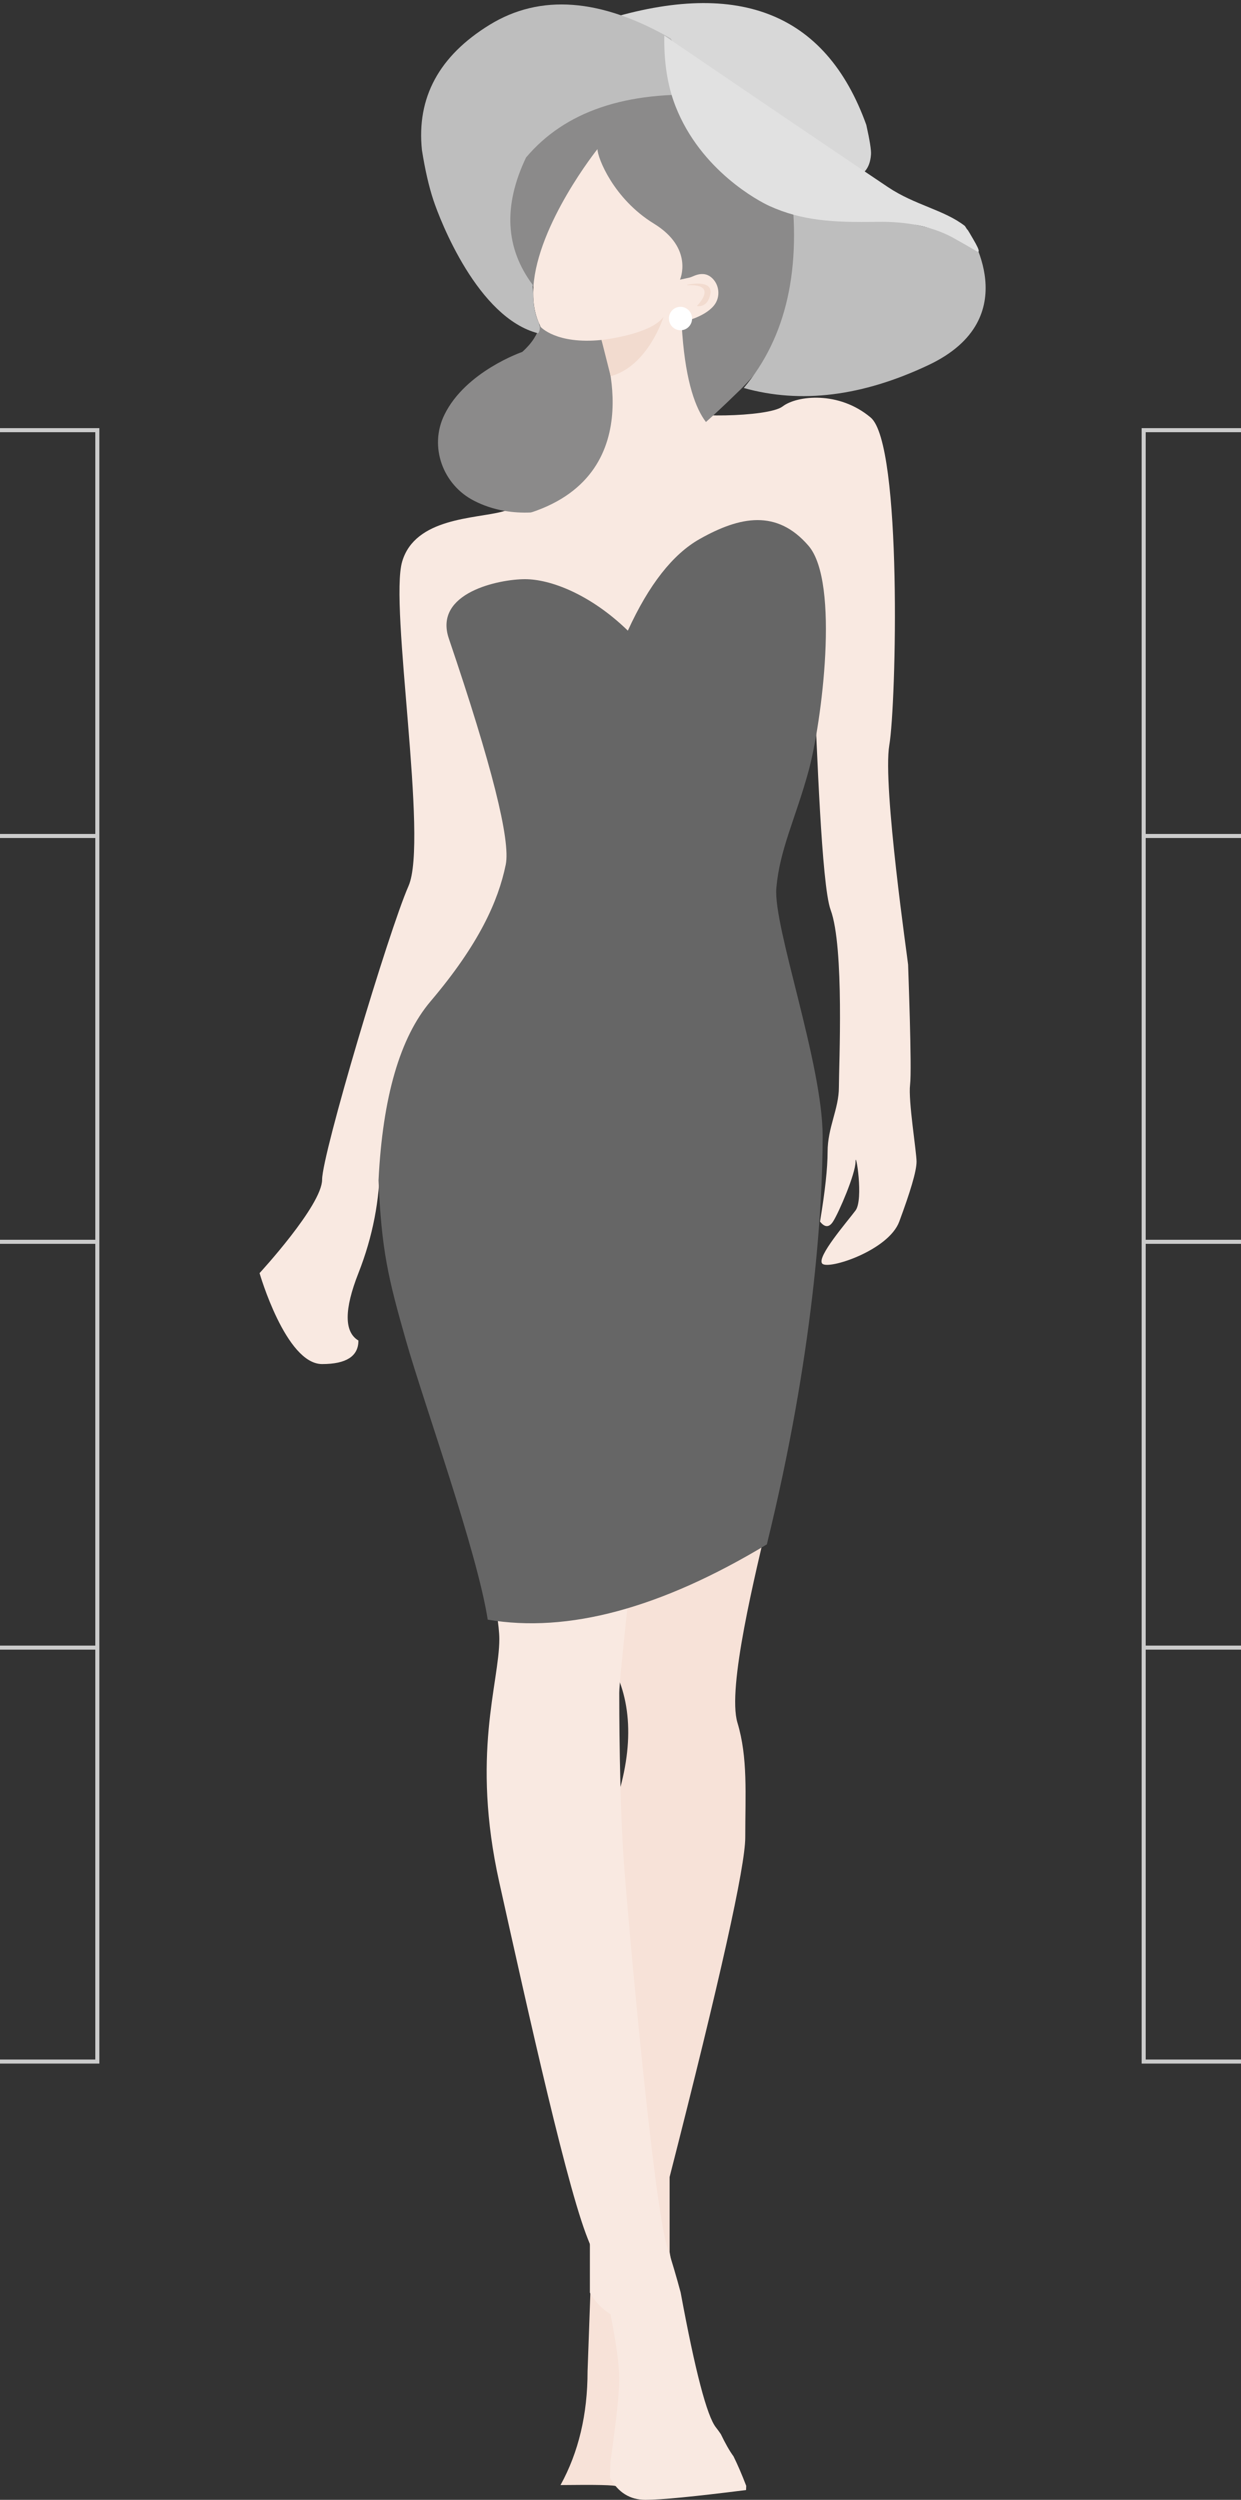 <?xml version="1.0" encoding="UTF-8"?>
<svg width="153px" height="308px" viewBox="0 0 153 308" version="1.1" xmlns="http://www.w3.org/2000/svg" xmlns:xlink="http://www.w3.org/1999/xlink">
    <rect x="0" y="0" width="153" height="308" fill="#333333" stroke="none"/>
    <!-- Generator: Sketch 49.2 (51160) - http://www.bohemiancoding.com/sketch -->
    <title>模特</title>
    <desc>Created with Sketch.</desc>
    <defs></defs>
    <g id="Page-1" stroke="none" stroke-width="1" fill="none" fill-rule="evenodd">
        <g id="第6步-缺陷" transform="translate(-103, -201)">
            <g id="模特" transform="translate(103, 193)">
                <path d="M97.291,184 L54.547,184 C52.988,178.756 51.445,174.218 50.365,172.067 C48.266,167.89 47.092,160.908 46.841,151.122 C46.841,155.796 45.957,160.375 44.19,164.858 C42.423,169.341 42.423,172.11 44.19,173.165 C44.19,175.097 42.697,176.064 39.712,176.064 C35.233,176.064 32,164.858 32,164.858 C32,164.858 39.712,156.502 39.712,153.337 C39.712,150.171 47.898,122.77 50.365,117.161 C52.832,111.552 47.982,82.626 49.582,77.193 C51.182,71.761 58.61,71.925 61.938,71.033 C64.157,70.438 66.421,68.02 68.73,63.78 C78.346,59.545 83.265,57.776 83.487,58.473 C83.819,59.517 94.705,59.443 96.48,58.081 C98.256,56.718 103.425,56.141 107.344,59.443 C111.262,62.746 110.498,94.812 109.641,99.805 C108.785,104.798 111.959,126.565 111.959,126.858 C111.959,127.152 112.446,139.695 112.202,141.644 C111.959,143.593 113,149.915 113,151.122 C113,152.33 112.19,154.938 110.868,158.51 C109.546,162.081 102.096,164.49 101.371,163.686 C100.647,162.882 104.458,158.51 105.478,157.14 C106.497,155.771 105.478,149.617 105.478,151.122 C105.478,152.628 103.425,157.392 102.703,158.51 C102.222,159.255 101.687,159.255 101.099,158.51 C101.721,154.782 102.032,151.917 102.032,149.915 C102.032,146.912 103.425,144.631 103.425,141.965 C103.425,139.299 104.111,124.701 102.405,120.101 C101.268,117.034 100.709,99.4 100.408,93.547 L94.509,116.166 C98.376,134.019 101.371,146.175 101.371,148.044 C101.371,150.13 99.168,170.679 97.291,184 Z" id="Combined-Shape" fill="#F9E9E1"></path>
                <g id="默认头像" transform="translate(87, 51.5) rotate(-9) translate(-87, -51.5) translate(51, 6)">
                    <g id="Path-10" transform="translate(0, 11.557)" fill-rule="nonzero">
                        <g id="人物女人" transform="translate(0.881, 0.005)">
                            <path d="M41.958,36.266 C41.949,36.284 41.932,36.293 41.923,36.302 L40.986,37.178 C40.041,38.026 39.007,38.83 37.883,39.588 C36.483,40.581 35.128,41.493 33.826,42.333 C33.068,42.82 32.319,43.281 31.587,43.705 C23.348,48.598 17.132,50.169 12.522,50.088 C11.924,50.079 11.345,50.043 10.792,49.97 C9.651,49.844 8.625,49.609 7.698,49.302 C6.235,48.815 5.04,48.156 4.068,47.443 C0.564,44.897 -0.39,39.967 2.115,36.41 C5.531,31.535 12.807,30.262 12.807,30.262 C14.189,29.378 15.01,28.384 15.465,27.373 C16.249,25.613 15.902,23.825 15.411,22.552 C14.992,21.442 14.475,20.729 14.555,20.819 C9.989,7.097 20.931,2.212 27.913,0.515 C36.135,-1.48 44.723,2.772 47.853,10.717 C50.92,18.481 49.565,28.773 41.958,36.266 Z" id="Shape" fill="#8B8A8A"></path>
                            <path d="M54.4,50.951 L4.32,50.951 C5.406,49.859 8.072,50.25 8.072,50.25 C9.044,50.205 9.954,50.106 10.801,49.97 C26.531,47.406 22.688,30.335 22.688,30.335 C17.088,30.019 15.536,27.581 15.536,27.581 C15.509,27.509 15.491,27.446 15.474,27.373 C15.01,25.848 15.046,24.214 15.42,22.552 C17.132,14.996 25.871,7.033 25.871,7.033 C25.72,8.135 26.888,13.407 31.311,17.19 C35.734,20.973 33.406,24.511 33.406,24.511 L34.521,24.448 C34.708,24.439 34.896,24.394 35.074,24.349 C36.153,24.051 36.831,24.349 37.241,24.809 C38.142,25.812 38.044,27.419 37.045,28.312 C35.582,29.621 32.782,29.703 32.782,29.703 C32.729,30.208 32.675,30.705 32.64,31.183 C32.149,37.223 32.854,40.527 33.817,42.324 C34.013,42.694 34.236,43.01 34.45,43.263 C35.573,44.59 36.759,44.454 36.831,44.418 C52.588,45.465 54.407,50.666 54.407,50.666 L54.4,50.951 Z" id="Combined-Shape" fill="#F9E9E1"></path>
                            <path d="M22.688,30.335 C22.688,30.335 28.787,30.641 30.687,28.719 C30.687,28.719 27.878,34.415 23.107,34.921 L22.688,30.335 Z" id="Shape" fill="#F2DBCF"></path>
                            <path d="M31.293,29.251 C31.293,30.049 31.932,30.696 32.72,30.696 C33.508,30.696 34.147,30.049 34.147,29.251 C34.147,28.453 33.508,27.807 32.72,27.807 C31.932,27.807 31.293,28.453 31.293,29.251 Z" id="Shape" fill="#FFFFFF"></path>
                            <path d="M34.156,25.27 C34.156,25.27 37.437,25.035 36.84,26.805 C36.233,28.574 34.958,28.041 34.958,28.041 C34.958,28.041 38.106,25.757 34.236,25.342" id="Shape" fill="#F2DBCF"></path>
                        </g>
                    </g>
                    <path d="M29.253,3.152 C46.951,0.362 57.186,6.257 59.959,20.835 C60.081,22.777 60.081,24.008 59.959,24.527 C59.517,26.41 58.541,26.588 58.16,27.038 C57.352,27.993 38.331,8.389 34.75,7.293 C32.362,6.562 30.53,5.182 29.253,3.152 Z" id="Path-2" fill="#D8D8D8"></path>
                    <path d="M37.809,6.534 C30.045,0.297 22.784,-1.419 16.024,1.386 C9.265,4.191 5.711,8.837 5.362,15.323 C5.362,17.785 5.506,19.892 5.795,21.644 C6.228,24.272 8.927,36.826 15.986,39.867 C16.226,39.595 16.333,39.287 16.308,38.942 C16.297,38.788 16.281,38.648 16.242,38.51 C15.986,37.614 15.987,36.505 16.024,35.982 C16.08,35.198 16.211,34.569 16.242,33.838 C13.622,28.861 14.173,23.661 17.895,18.239 C23.516,13.378 31.358,12.032 41.42,14.199 L38.414,8.283 L37.809,6.534 Z" id="Path-5" fill="#BEBEBE"></path>
                    <path d="M49.603,26.164 C49.382,37 46.17,45.107 39.967,50.485 C46.589,53.532 54.233,53.789 62.901,51.257 C75.903,47.459 70.262,35.516 70.262,35.516 C68.866,35.909 65.318,34.697 59.617,31.879 C51.065,27.653 52.401,23.591 50.54,25.004 C49.298,25.946 48.986,26.333 49.603,26.164 Z" id="Path-9" fill="#BEBEBE"></path>
                    <path d="M37.082,6.069 C48.828,17.109 56.936,24.695 61.403,28.827 C64.345,31.547 67.791,32.664 70.014,35.033 C71.226,37.725 71.529,38.817 70.923,38.307 C70.317,37.798 69.403,37.065 68.18,36.108 C65.923,34.435 63.001,33.346 59.412,32.84 C54.028,32.082 50.272,31.255 46.592,28.827 C45.461,28.08 38.909,23.216 37.082,14.868 C36.509,12.253 36.509,9.32 37.082,6.069 Z" id="Path-4" fill="#E1E1E1"></path>
                </g>
                <path d="" id="Path-17" stroke="#979797" stroke-width="1.444"></path>
                <path d="M94.868,194.436 C93.12,201.967 89.623,215.951 90.919,220.257 C92.216,224.563 91.881,229.02 91.881,234.385 C91.881,237.962 88.772,251.912 82.553,276.233 L82.553,285.453 C83.488,290.918 84.342,295.404 85.115,298.913 L75.985,314.341 C75.858,314.175 73.565,314.122 69.105,314.18 C71.328,310.151 72.44,305.475 72.44,300.152 L72.981,285.084 C72.093,283.149 70.984,278.904 69.639,273.711 C73.117,248.304 74.91,233.705 76.297,228.898 C78.311,221.918 77.695,216.119 74.448,211.502 L78.52,189 L95,193.828 C94.955,194.048 94.911,194.251 94.868,194.436 Z" id="Combined-Shape" fill="#F7E2D8"></path>
                <path d="M88.268,307.08 C88.468,307.333 88.668,307.606 88.868,307.9 C89.399,309.004 89.936,309.971 90.431,310.636 C90.957,311.704 91.48,312.917 92,314.276 C91.998,314.443 91.991,314.616 91.979,314.794 C85.606,315.598 81.473,316 79.581,316 C77.669,316 76.211,315.094 75.206,313.281 L75.266,311.261 C75.986,306.219 76.346,302.844 76.346,301.135 C76.346,299.426 75.986,296.757 75.266,293.129 C74.165,292.432 73.319,291.546 72.726,290.47 L72.726,284.436 C70.197,278.904 65.073,255.711 61.561,239.939 C58.049,224.168 61.561,215.43 61.561,209.925 C61.561,208.406 61.044,205.167 60.232,201.134 L65.815,197 L77.533,204.428 C76.742,211.703 76.346,215.748 76.346,216.562 C76.346,217.783 76.346,229.894 76.939,237.779 C77.533,245.663 80.599,279.785 82.285,284.935 C82.852,286.667 83.415,288.592 83.914,290.446 C85.706,300.135 87.157,305.68 88.268,307.08 Z" id="Combined-Shape" fill="#F9E9E1"></path>
                <path d="M99.677,103.028 C98.061,108.901 96.129,112.656 95.715,117.4 C95.3,122.145 101.423,139.046 101.423,148.012 C101.423,156.977 100.292,174.891 94.543,198.281 C81.483,206.15 70.012,209.241 60.131,207.553 C58.796,199.035 52.322,181.101 50.078,173.258 C47.834,165.415 47.037,162.028 46.667,153.434 C47.177,143.164 49.317,135.809 53.088,131.366 C59.042,124.352 61.428,119.033 62.351,114.537 C62.967,111.54 60.629,102.254 55.338,86.678 C53.411,81.004 61.569,79.359 64.724,79.359 C67.88,79.359 72.793,81.227 77.407,85.702 C79.992,80.045 82.945,76.28 86.267,74.408 C91.25,71.6 95.784,70.729 99.677,75.242 C103.569,79.755 101.292,97.156 99.677,103.028 Z" id="Combined-Shape" fill="#666666"></path>
                <polyline id="Rectangle-16" stroke="#CCCCCC" stroke-width="0.5" points="0 61 12 61 12 262 0 262"></polyline>
                <polyline id="Rectangle-16-Copy-4" stroke="#CCCCCC" stroke-width="0.5" transform="translate(147, 161.5) scale(-1, 1) translate(-147, -161.5) " points="141 61 153 61 153 262 141 262"></polyline>
                <path d="M0,111 L12,111" id="Rectangle-16-Copy" stroke="#CCCCCC" stroke-width="0.5"></path>
                <path d="M141,111 L153,111" id="Rectangle-16-Copy-5" stroke="#CCCCCC" stroke-width="0.5" transform="translate(147, 111.5) scale(-1, 1) translate(-147, -111.5) "></path>
                <path d="M0,161 L12,161" id="Rectangle-16-Copy-2" stroke="#CCCCCC" stroke-width="0.5"></path>
                <path d="M141,161 L153,161" id="Rectangle-16-Copy-6" stroke="#CCCCCC" stroke-width="0.5" transform="translate(147, 161.5) scale(-1, 1) translate(-147, -161.5) "></path>
                <path d="M0,211 L12,211" id="Rectangle-16-Copy-3" stroke="#CCCCCC" stroke-width="0.5"></path>
                <path d="M141,211 L153,211" id="Rectangle-16-Copy-7" stroke="#CCCCCC" stroke-width="0.5" transform="translate(147, 211.5) scale(-1, 1) translate(-147, -211.5) "></path>
            </g>
        </g>
    </g>
</svg>